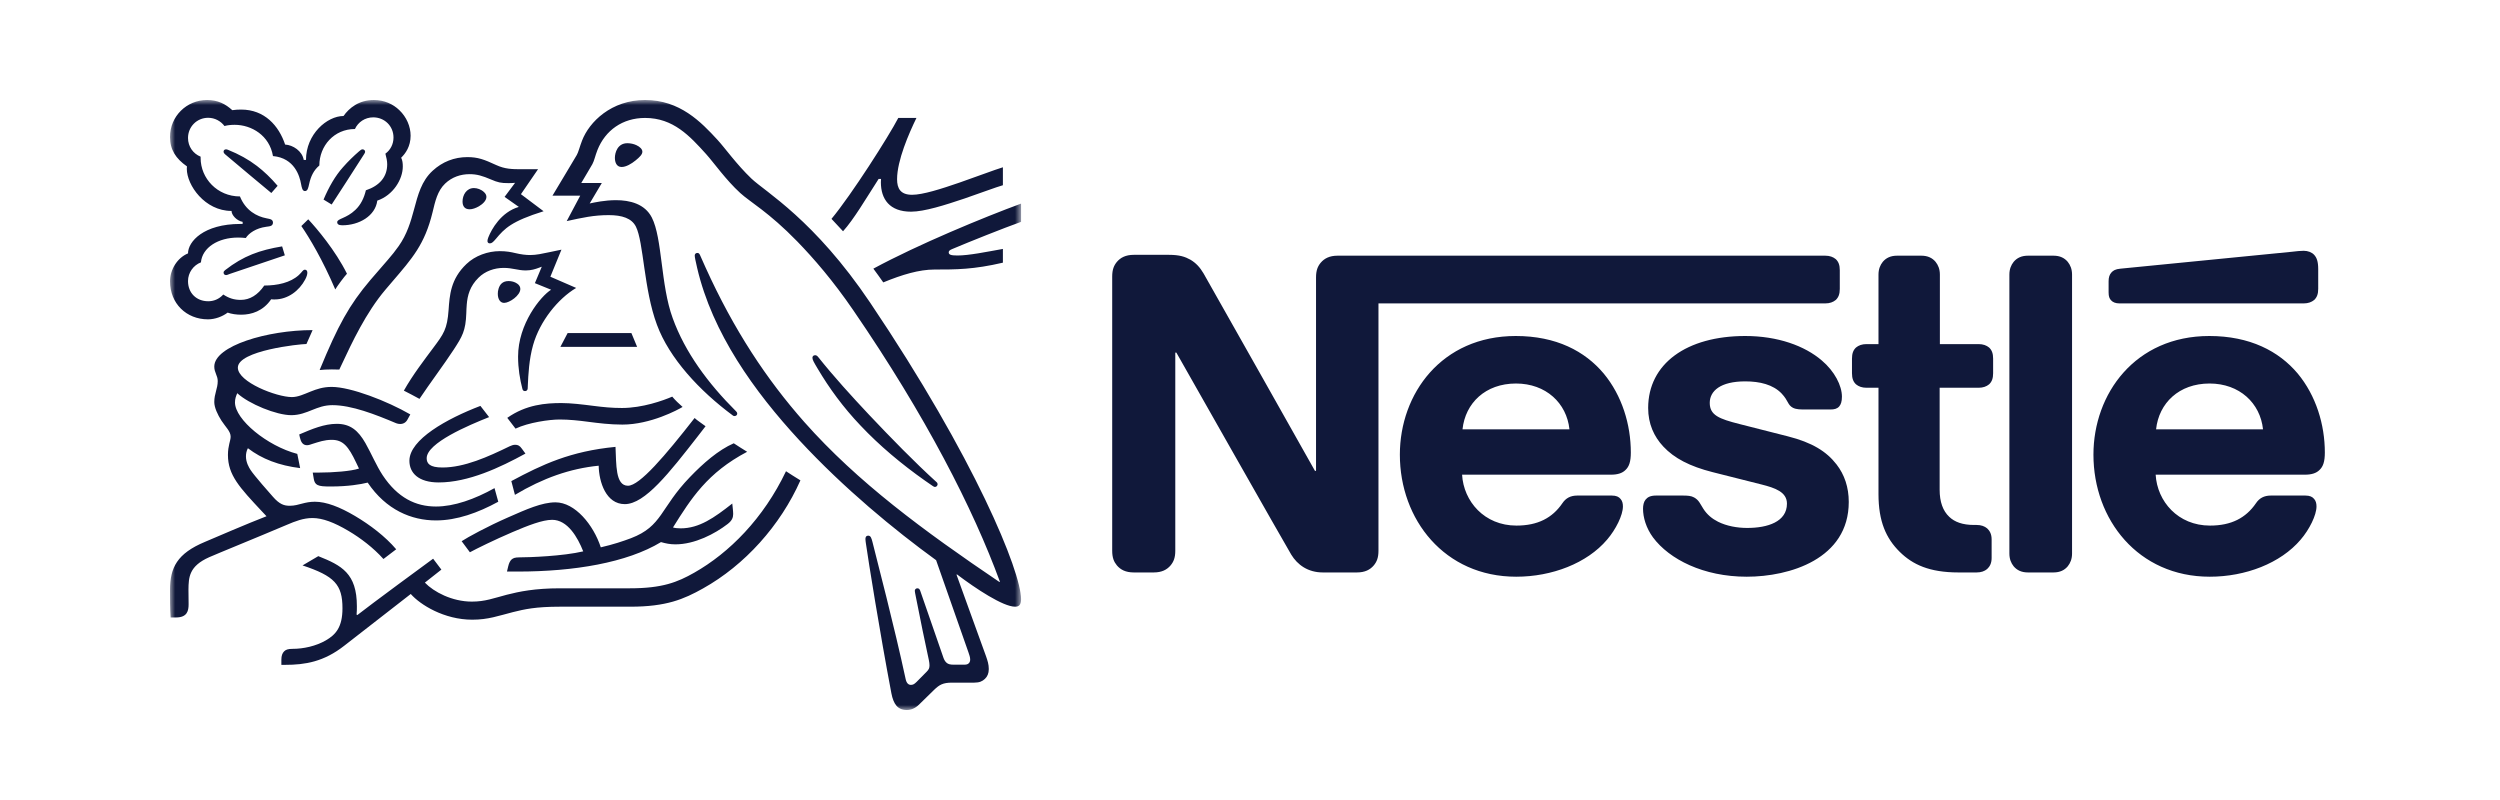 <?xml version="1.0" encoding="UTF-8"?>
<svg width="250px" height="80px" viewBox="0 0 250 80" version="1.1" xmlns="http://www.w3.org/2000/svg" xmlns:xlink="http://www.w3.org/1999/xlink">
    <title>Logo_Customer_Nestle</title>
    <defs>
        <polygon id="path-1" points="0 0 85.107 0 85.107 61 0 61"></polygon>
    </defs>
    <g id="Logo_Customer_Nestle" stroke="none" stroke-width="1" fill="none" fill-rule="evenodd">
        <g id="Group-10" transform="translate(17, 10)">
            <path d="M198.608,32.93 C198.888,30.31 200.898,28.351 203.956,28.351 C206.95,28.351 209.025,30.31 209.302,32.93 L198.608,32.93 Z M203.934,23.6 C196.514,23.6 192.344,29.373 192.344,35.466 C192.344,41.962 196.812,47.671 203.977,47.671 C207.548,47.671 211.057,46.33 213.066,43.964 C213.944,42.942 214.65,41.515 214.65,40.642 C214.65,40.344 214.584,40.088 214.414,39.896 C214.243,39.683 213.986,39.555 213.536,39.555 L210.094,39.555 C209.409,39.555 208.939,39.811 208.597,40.322 C207.591,41.792 206.137,42.559 203.999,42.559 C200.791,42.559 198.717,40.131 198.566,37.468 L213.495,37.468 C214.156,37.468 214.628,37.319 214.949,36.999 C215.312,36.658 215.484,36.169 215.484,35.252 C215.484,32.462 214.606,29.564 212.767,27.349 C210.885,25.113 207.977,23.6 203.934,23.6 L203.934,23.6 Z M213.365,20.341 C213.815,20.341 214.156,20.213 214.414,20 C214.691,19.744 214.821,19.403 214.821,18.892 L214.821,16.91 C214.821,16.144 214.67,15.761 214.414,15.483 C214.179,15.228 213.794,15.079 213.365,15.079 C213.024,15.079 212.682,15.121 212.104,15.185 L195.038,16.868 C194.544,16.91 194.31,17.059 194.139,17.252 C193.947,17.465 193.86,17.742 193.86,18.125 L193.86,19.232 C193.86,19.659 193.947,19.85 194.097,20.021 C194.289,20.235 194.568,20.341 194.952,20.341 L213.365,20.341 Z M129.251,32.93 C129.53,30.31 131.539,28.351 134.599,28.351 C137.592,28.351 139.668,30.31 139.945,32.93 L129.251,32.93 Z M183.938,45.349 C183.938,45.903 184.109,46.308 184.365,46.628 C184.687,47.011 185.135,47.245 185.797,47.245 L188.344,47.245 C189.006,47.245 189.455,47.011 189.776,46.628 C190.032,46.308 190.205,45.903 190.205,45.349 L190.205,17.466 C190.205,16.911 190.032,16.507 189.776,16.186 C189.455,15.803 189.006,15.568 188.344,15.568 L185.797,15.568 C185.135,15.568 184.687,15.803 184.365,16.186 C184.109,16.507 183.938,16.911 183.938,17.466 L183.938,45.349 Z M170.849,24.41 L169.651,24.41 C169.201,24.41 168.861,24.538 168.604,24.75 C168.326,25.005 168.198,25.347 168.198,25.858 L168.198,27.327 C168.198,27.839 168.326,28.18 168.604,28.435 C168.861,28.648 169.201,28.776 169.651,28.776 L170.849,28.776 L170.849,39.407 C170.849,42.133 171.598,43.836 172.988,45.2 C174.27,46.457 175.94,47.245 178.848,47.245 L180.665,47.245 C181.115,47.245 181.457,47.118 181.713,46.904 C181.991,46.649 182.163,46.308 182.163,45.797 L182.163,43.943 C182.163,43.433 181.991,43.091 181.713,42.836 C181.457,42.624 181.115,42.496 180.665,42.496 L180.409,42.496 C179.254,42.496 178.462,42.197 177.928,41.686 C177.286,41.088 176.965,40.174 176.965,38.98 L176.965,28.776 L180.858,28.776 C181.307,28.776 181.649,28.648 181.906,28.435 C182.184,28.18 182.312,27.839 182.312,27.327 L182.312,25.858 C182.312,25.347 182.184,25.005 181.906,24.75 C181.649,24.538 181.307,24.41 180.858,24.41 L176.988,24.41 L176.988,17.465 C176.988,16.91 176.815,16.506 176.559,16.186 C176.239,15.803 175.789,15.568 175.126,15.568 L172.71,15.568 C172.047,15.568 171.598,15.803 171.276,16.186 C171.021,16.506 170.849,16.91 170.849,17.465 L170.849,24.41 Z M157.525,23.6 C151.666,23.6 147.816,26.369 147.816,30.8 C147.816,32.376 148.392,33.654 149.333,34.656 C150.425,35.827 151.985,36.637 154.253,37.212 L159.151,38.448 C160.498,38.789 161.695,39.193 161.695,40.364 C161.695,42.176 159.77,42.794 157.718,42.794 C156.712,42.794 155.665,42.602 154.809,42.176 C154.21,41.877 153.697,41.452 153.333,40.876 C153.013,40.386 152.906,40.023 152.414,39.747 C152.115,39.576 151.751,39.555 151.259,39.555 L148.608,39.555 C148.03,39.555 147.751,39.726 147.559,39.96 C147.367,40.195 147.303,40.536 147.303,40.876 C147.303,41.728 147.602,42.794 148.308,43.752 C149.933,45.925 153.333,47.671 157.675,47.671 C161.952,47.671 167.876,45.903 167.876,40.195 C167.876,38.725 167.448,37.468 166.656,36.445 C165.651,35.145 164.219,34.251 161.782,33.633 L156.927,32.398 C154.916,31.886 153.975,31.524 153.975,30.288 C153.975,29.096 155.045,28.137 157.525,28.137 C158.98,28.137 160.306,28.457 161.162,29.351 C161.866,30.097 161.738,30.48 162.294,30.779 C162.638,30.949 163.022,30.949 163.62,30.949 L166.038,30.949 C166.423,30.949 166.7,30.885 166.914,30.651 C167.085,30.458 167.193,30.161 167.193,29.671 C167.193,28.563 166.464,27.137 165.182,26.049 C163.47,24.58 160.776,23.6 157.525,23.6 L157.525,23.6 Z M134.578,23.6 C127.156,23.6 122.986,29.373 122.986,35.466 C122.986,41.962 127.455,47.671 134.62,47.671 C138.192,47.671 141.699,46.33 143.708,43.964 C144.586,42.942 145.292,41.515 145.292,40.642 C145.292,40.344 145.228,40.088 145.057,39.896 C144.885,39.683 144.629,39.555 144.18,39.555 L140.736,39.555 C140.052,39.555 139.582,39.811 139.239,40.322 C138.236,41.792 136.78,42.559 134.64,42.559 C131.433,42.559 129.358,40.131 129.209,37.468 L144.095,37.468 C144.757,37.468 145.228,37.319 145.549,36.999 C145.912,36.658 146.083,36.169 146.083,35.252 C146.083,32.462 145.206,29.564 143.367,27.349 C141.485,25.113 138.619,23.6 134.578,23.6 L134.578,23.6 Z M115.072,16.272 C114.772,16.634 114.603,17.039 114.603,17.742 L114.603,37.084 L114.495,37.084 C114.495,37.084 103.866,18.21 103.352,17.337 C102.989,16.719 102.583,16.293 102.047,15.973 C101.513,15.675 100.957,15.483 99.887,15.483 L96.38,15.483 C95.567,15.483 95.054,15.761 94.691,16.186 C94.392,16.548 94.22,16.953 94.22,17.656 L94.22,45.073 C94.22,45.776 94.392,46.18 94.691,46.542 C95.054,46.969 95.567,47.245 96.38,47.245 L98.369,47.245 C99.182,47.245 99.695,46.969 100.058,46.542 C100.358,46.18 100.529,45.776 100.529,45.073 L100.529,25.261 L100.636,25.261 C100.636,25.261 111.671,44.731 112.121,45.456 C112.741,46.478 113.789,47.245 115.287,47.245 L118.687,47.245 C119.5,47.245 120.013,46.969 120.376,46.542 C120.676,46.18 120.847,45.776 120.847,45.073 L120.847,20.341 L165.524,20.341 C165.973,20.341 166.314,20.213 166.571,20 C166.849,19.744 166.979,19.403 166.979,18.892 L166.979,17.017 C166.979,16.506 166.849,16.165 166.571,15.909 C166.314,15.696 165.973,15.568 165.524,15.568 L116.763,15.568 C115.949,15.568 115.436,15.845 115.072,16.272 L115.072,16.272 Z" id="Fill-1" fill="#10183A"></path>
            <g id="Group-9">
                <mask id="mask-2" fill="white">
                    <use xlink:href="#path-1"></use>
                </mask>
                <g id="Clip-8"></g>
                <path d="M50.298,42.745 C52.115,39.845 53.736,37.273 57.714,35.179 C57.293,34.925 56.693,34.537 56.377,34.328 C54.832,35.001 53.301,36.346 51.995,37.707 C48.992,40.817 49.263,42.611 46.096,43.821 C45.3,44.12 44.324,44.449 43.079,44.733 C42.343,42.476 40.497,40.234 38.546,40.234 C37.195,40.234 35.633,40.936 33.832,41.728 C31.716,42.655 29.78,43.717 29.165,44.12 L29.99,45.227 C30.62,44.883 32.437,43.986 34.253,43.209 C35.829,42.536 37.255,41.982 38.215,41.982 C39.762,41.982 40.767,43.732 41.322,45.137 C39.297,45.615 35.964,45.736 34.958,45.736 C34.493,45.736 34.327,45.81 34.163,45.944 C34.012,46.079 33.893,46.319 33.818,46.647 L33.697,47.156 L34.778,47.156 C40.392,47.156 45.69,46.273 49.098,44.21 C49.578,44.345 49.998,44.435 50.539,44.435 C52.49,44.435 54.501,43.373 55.762,42.401 C56.213,42.057 56.317,41.743 56.317,41.4 C56.317,41.235 56.302,41.085 56.288,40.936 L56.228,40.353 C54.425,41.773 52.925,42.835 51.064,42.835 C50.734,42.835 50.494,42.805 50.298,42.745 L50.298,42.745 Z M61.6,37.123 C59.349,41.848 55.927,45.286 52.415,47.275 C50.749,48.217 49.247,48.83 46.005,48.83 L38.996,48.83 C36.489,48.83 34.913,49.159 33.683,49.473 C32.362,49.817 31.521,50.161 30.186,50.161 C28.203,50.161 26.373,49.189 25.487,48.262 L27.138,46.961 L26.312,45.87 C25.832,46.213 19.963,50.534 18.733,51.506 L18.658,51.462 C18.688,51.162 18.688,50.893 18.688,50.624 C18.688,47.334 17.157,46.542 14.83,45.615 L13.253,46.542 C16.451,47.604 17.247,48.456 17.247,50.834 C17.247,52.717 16.571,53.465 15.595,54.033 C14.59,54.616 13.344,54.885 12.248,54.885 C11.782,54.885 11.572,54.975 11.408,55.14 C11.228,55.319 11.137,55.588 11.137,55.961 L11.137,56.485 L11.512,56.485 C13.524,56.485 15.386,56.171 17.427,54.572 L24.076,49.398 C25.022,50.475 27.409,51.969 30.229,51.969 C31.821,51.969 32.842,51.581 34.312,51.207 C35.453,50.923 36.564,50.669 38.996,50.669 L46.036,50.669 C49.638,50.669 51.379,49.922 53.301,48.845 C57.474,46.512 61.03,42.565 63.042,38.036 C62.516,37.707 62.021,37.407 61.6,37.123 L61.6,37.123 Z M33.727,31.785 C35.619,30.455 37.57,30.306 39.145,30.306 C40.092,30.306 41.203,30.44 42.373,30.59 C43.318,30.71 44.174,30.799 45.195,30.799 C47.251,30.799 49.323,30.052 50.224,29.663 C50.479,29.977 50.914,30.395 51.259,30.694 C50.824,30.964 48.061,32.459 45.24,32.459 C43.995,32.459 42.809,32.309 41.788,32.175 C40.887,32.055 39.912,31.95 38.966,31.95 C37.93,31.95 35.844,32.25 34.553,32.863 L33.727,31.785 Z M12.128,31.517 C12.939,31.517 13.599,31.248 14.229,30.993 C14.83,30.754 15.43,30.515 16.241,30.515 C18.163,30.515 20.534,31.442 22.62,32.324 C22.74,32.369 22.875,32.399 23.01,32.399 C23.34,32.399 23.596,32.25 23.76,31.936 L24.031,31.442 C21.734,30.111 18.072,28.691 16.166,28.691 C15.295,28.691 14.665,28.916 14.065,29.154 C13.39,29.424 12.804,29.708 12.187,29.708 C10.672,29.708 6.785,28.212 6.785,26.762 C6.785,25.058 12.969,24.401 13.645,24.401 L14.26,23.01 C9.771,23.01 4.428,24.58 4.428,26.658 C4.428,27.256 4.773,27.554 4.773,28.108 C4.773,28.855 4.428,29.364 4.428,30.201 C4.428,30.754 4.758,31.457 5.149,32.07 C5.568,32.713 6.064,33.132 6.064,33.67 C6.064,34.073 5.794,34.552 5.794,35.493 C5.794,37.512 6.949,38.738 9.201,41.146 L9.651,41.624 C7.79,42.341 4.322,43.836 3.512,44.18 C0.706,45.347 -7.19262753e-05,46.767 -7.19262753e-05,49.009 C-7.19262753e-05,49.876 -7.19262753e-05,50.863 0.06,51.746 L0.6,51.746 C1.726,51.746 1.861,51.073 1.861,50.429 C1.861,49.996 1.846,49.503 1.846,48.964 C1.861,47.723 1.906,46.617 3.918,45.721 C4.728,45.361 8.706,43.746 11.663,42.491 C12.534,42.117 13.344,41.803 14.244,41.803 C15.25,41.803 16.405,42.237 17.847,43.089 C19.063,43.807 20.339,44.778 21.344,45.9 L22.62,44.928 C21.525,43.642 20.009,42.491 18.493,41.593 C16.976,40.697 15.624,40.173 14.484,40.173 C13.99,40.173 13.585,40.263 13.238,40.353 C12.834,40.457 12.459,40.577 11.977,40.577 C11.423,40.577 10.958,40.443 10.282,39.664 C10.027,39.381 8.405,37.542 8.06,37.004 C7.895,36.75 7.595,36.242 7.595,35.643 C7.595,35.389 7.641,35.09 7.79,34.821 C9.186,35.897 10.912,36.555 13.014,36.81 L12.728,35.389 C9.711,34.597 6.498,31.95 6.498,30.246 C6.498,29.888 6.59,29.633 6.725,29.319 C7.895,30.395 10.642,31.517 12.128,31.517 L12.128,31.517 Z M39.041,24.684 L46.711,24.684 L46.141,23.309 L39.762,23.309 L39.041,24.684 Z M78.217,14.906 C80.018,14.144 83.245,12.858 85.107,12.185 L85.107,10.361 C81.369,11.737 74.81,14.443 70.336,16.865 C70.457,17.015 71.238,18.106 71.327,18.24 C73.219,17.463 74.915,16.954 76.446,16.954 C78.592,16.954 80.349,16.954 83.29,16.267 L83.29,14.892 C81.639,15.19 79.883,15.55 78.743,15.55 C78.067,15.55 77.872,15.46 77.872,15.235 C77.872,15.101 77.962,15.011 78.217,14.906 L78.217,14.906 Z M74.21,9.479 C73.039,9.479 72.708,8.835 72.708,7.924 C72.708,6.041 73.894,3.334 74.645,1.794 L72.829,1.794 C71.883,3.618 68.16,9.464 66.149,11.886 L67.304,13.127 C68.386,11.931 69.572,9.898 70.862,7.894 L71.103,7.894 C71.103,7.999 71.088,8.118 71.088,8.223 C71.088,9.913 71.958,11.168 74.104,11.168 C75.425,11.168 77.497,10.511 79.448,9.853 C81.069,9.3 82.555,8.732 83.29,8.522 L83.29,6.728 C82.45,6.982 80.739,7.641 78.968,8.253 C77.106,8.896 75.275,9.479 74.21,9.479 L74.21,9.479 Z M34.493,39.485 L34.133,38.11 C37.225,36.45 40.047,35.12 44.55,34.687 C44.64,36.406 44.52,38.574 45.796,38.574 C46.966,38.574 49.518,35.568 52.46,31.801 C52.731,32.055 53.166,32.324 53.556,32.623 L52.805,33.595 C49.939,37.273 47.492,40.413 45.48,40.413 C43.605,40.413 42.899,38.215 42.868,36.57 C40.001,36.854 37.3,37.811 34.493,39.485 L34.493,39.485 Z M32.452,38.813 C30.47,39.919 28.414,40.652 26.599,40.652 C24.571,40.652 22.77,39.785 21.269,37.526 C20.638,36.57 20.144,35.374 19.543,34.312 C18.823,33.057 18.042,32.384 16.675,32.384 C15.43,32.384 14.214,32.892 12.923,33.446 L12.984,33.73 C13.088,34.193 13.269,34.522 13.704,34.522 C13.899,34.522 14.094,34.432 14.2,34.402 C14.92,34.178 15.445,33.984 16.181,33.984 C17.306,33.984 17.847,34.641 18.612,36.256 L18.898,36.854 C18.117,37.123 16.285,37.258 14.92,37.258 L14.274,37.258 L14.38,37.901 C14.424,38.17 14.53,38.394 14.755,38.499 C15.025,38.633 15.415,38.649 16.09,38.649 C17.802,38.649 19.047,38.439 19.768,38.26 C21.614,40.996 24.151,42.043 26.599,42.043 C28.684,42.043 30.8,41.28 32.827,40.173 L32.452,38.813 Z M26.868,38.244 C24.841,38.244 23.94,37.288 23.94,36.077 C23.94,33.954 27.678,31.875 31.041,30.59 L31.911,31.711 C29.84,32.534 25.668,34.298 25.668,35.823 C25.668,36.361 25.982,36.75 27.243,36.75 C29.434,36.75 31.791,35.688 33.967,34.627 C34.133,34.552 34.327,34.477 34.508,34.477 C34.793,34.477 34.974,34.567 35.184,34.866 L35.544,35.359 C33.007,36.75 29.84,38.244 26.868,38.244 L26.868,38.244 Z M32.781,19.377 C32.781,19.227 32.796,19.048 32.857,18.868 C32.977,18.479 33.232,18.106 33.862,18.106 C34.148,18.106 34.463,18.181 34.718,18.36 C34.944,18.509 35.033,18.704 35.033,18.898 C35.033,19.541 33.953,20.289 33.413,20.289 C33.022,20.289 32.781,19.915 32.781,19.377 L32.781,19.377 Z M29.254,10.152 C29.254,9.509 29.645,8.806 30.395,8.806 C30.725,8.806 31.116,8.941 31.401,9.21 C31.567,9.36 31.641,9.524 31.641,9.688 C31.641,10.047 31.296,10.392 30.892,10.631 C30.576,10.81 30.245,10.929 29.96,10.929 C29.495,10.929 29.254,10.646 29.254,10.152 L29.254,10.152 Z M44.489,5.787 C44.489,5.263 44.759,4.321 45.735,4.321 C46.065,4.321 46.381,4.396 46.636,4.515 C46.996,4.68 47.237,4.919 47.237,5.173 C47.237,5.442 46.966,5.711 46.561,6.041 C46.141,6.385 45.6,6.699 45.165,6.699 C44.64,6.699 44.489,6.205 44.489,5.787 L44.489,5.787 Z M5.989,17.388 C5.794,17.463 5.703,17.508 5.599,17.508 C5.434,17.508 5.358,17.373 5.358,17.268 C5.358,17.164 5.404,17.104 5.509,17.015 C7.354,15.579 8.976,15.011 11.213,14.638 L11.483,15.534 L5.989,17.388 Z M16.166,10.451 L15.355,9.957 C15.88,8.717 16.526,7.58 17.292,6.728 C17.832,6.115 18.343,5.622 18.912,5.128 C19.047,5.024 19.122,4.934 19.257,4.934 C19.409,4.934 19.512,5.053 19.512,5.173 C19.512,5.233 19.483,5.308 19.423,5.398 C18.507,6.818 16.721,9.629 16.166,10.451 L16.166,10.451 Z M5.524,5.442 C5.389,5.323 5.358,5.248 5.358,5.158 C5.358,5.053 5.434,4.934 5.599,4.934 C5.658,4.934 5.719,4.949 5.794,4.979 C6.906,5.427 7.85,5.95 8.691,6.593 C9.396,7.132 10.087,7.789 10.762,8.582 L10.132,9.3 C9.351,8.656 6.83,6.549 5.524,5.442 L5.524,5.442 Z M16.526,18.943 C16.751,18.569 17.427,17.658 17.697,17.373 C16.542,15.041 14.65,12.813 13.824,11.931 L13.134,12.604 C13.93,13.756 15.265,15.983 16.526,18.943 L16.526,18.943 Z M64.828,25.716 C64.723,25.581 64.633,25.522 64.512,25.522 C64.333,25.522 64.243,25.641 64.243,25.776 C64.243,25.985 64.393,26.239 64.768,26.867 C65.908,28.796 67.32,30.739 69.061,32.563 C70.936,34.552 73.144,36.406 75.501,38.066 L76.236,38.574 C76.341,38.649 76.415,38.693 76.506,38.693 C76.656,38.693 76.761,38.543 76.761,38.424 C76.761,38.349 76.731,38.275 76.641,38.2 C74.45,36.211 72.093,33.79 69.887,31.457 C68.16,29.618 66.39,27.674 64.828,25.716 L64.828,25.716 Z M26.312,24.804 C25.457,25.955 24.287,27.466 23.386,29.065 C23.671,29.199 24.617,29.708 24.947,29.888 C25.982,28.332 27.423,26.419 28.368,24.968 C29.224,23.652 29.57,23.084 29.63,21.32 C29.645,21.021 29.645,20.737 29.675,20.454 C29.749,19.541 29.99,18.614 30.861,17.762 C31.507,17.119 32.437,16.79 33.367,16.79 C34.268,16.79 34.793,17.044 35.573,17.044 C36.129,17.044 36.535,16.91 36.894,16.775 L37.179,16.67 L36.489,18.315 L38.111,18.973 C37.074,19.616 34.808,22.381 34.808,25.656 C34.808,26.837 34.988,27.929 35.243,28.9 C35.273,29.005 35.334,29.109 35.498,29.109 C35.648,29.109 35.754,29.02 35.769,28.855 L35.784,28.512 C35.829,27.51 35.903,25.925 36.309,24.505 C36.985,22.112 38.801,19.87 40.617,18.793 L38.036,17.672 L39.145,14.966 L37.93,15.22 C37.195,15.369 36.655,15.504 36.009,15.504 C35.589,15.504 35.108,15.445 34.539,15.31 C34.102,15.206 33.638,15.115 32.977,15.115 C31.791,15.115 30.516,15.564 29.645,16.401 C28.054,17.911 27.963,19.541 27.859,20.991 C27.724,22.919 27.363,23.398 26.312,24.804 L26.312,24.804 Z M22.86,14.622 C22.155,15.624 21.645,16.118 20.038,18.001 C17.922,20.498 16.811,22.516 14.965,27.002 C15.265,26.972 15.701,26.942 16.181,26.942 C16.421,26.942 16.616,26.942 16.931,26.957 L17.157,26.478 C18.192,24.266 19.588,21.276 21.539,18.973 L22.215,18.181 C24.226,15.833 25.471,14.443 26.252,11.243 C26.523,10.107 26.748,9.091 27.513,8.358 C28.203,7.7 29.074,7.416 29.96,7.416 C30.711,7.416 31.266,7.595 32.076,7.939 C32.812,8.253 33.082,8.313 33.862,8.313 C34.133,8.313 34.327,8.298 34.508,8.283 L33.458,9.688 L34.883,10.691 C33.097,11.214 32.151,12.933 31.837,13.725 C31.776,13.89 31.746,13.995 31.746,14.099 C31.746,14.218 31.806,14.338 31.986,14.338 C32.181,14.338 32.331,14.188 32.586,13.89 C33.458,12.843 34.148,12.126 37.36,11.124 L35.093,9.419 L36.804,6.923 L35.199,6.923 C34.178,6.923 33.502,6.908 32.617,6.504 C31.416,5.95 30.8,5.711 29.735,5.711 C28.429,5.711 27.243,6.175 26.267,7.072 C25.142,8.104 24.796,9.479 24.391,10.989 C24.076,12.155 23.701,13.441 22.86,14.622 L22.86,14.622 Z M18.493,2.901 C18.808,2.213 19.498,1.735 20.323,1.735 C21.449,1.735 22.35,2.602 22.35,3.752 C22.35,4.425 22.035,5.009 21.539,5.367 C21.645,5.756 21.72,6.1 21.72,6.429 C21.72,7.685 20.969,8.567 19.588,9.03 C19.409,9.793 19.078,10.481 18.537,10.989 C17.637,11.856 16.721,11.856 16.721,12.215 C16.721,12.409 16.856,12.529 17.232,12.529 C18.898,12.529 20.534,11.602 20.729,10.062 C22.319,9.524 23.28,7.924 23.28,6.654 C23.28,6.325 23.251,6.041 23.116,5.771 C23.55,5.353 24.061,4.635 24.061,3.573 C24.061,2.647 23.656,1.705 22.935,1.017 C22.305,0.404 21.419,-0 20.383,-0 C18.883,-0 17.907,0.808 17.352,1.6 C15.715,1.6 13.599,3.409 13.599,5.996 L13.374,5.996 C13.223,5.099 12.293,4.5 11.512,4.456 C10.883,2.572 9.456,0.957 7.115,0.957 C6.844,0.957 6.514,0.972 6.229,1.017 C5.539,0.389 4.773,-0 3.707,-0 C1.666,-0 -7.19262753e-05,1.63 -7.19262753e-05,3.693 C-7.19262753e-05,4.979 0.585,5.861 1.696,6.639 C1.696,6.639 1.681,6.803 1.681,6.877 C1.681,8.522 3.482,11.094 6.154,11.094 C6.154,11.512 6.679,12.081 7.264,12.185 L7.264,12.394 L7.039,12.394 C3.362,12.394 1.801,14.159 1.801,15.34 C0.706,15.789 -7.19262753e-05,16.999 -7.19262753e-05,18.121 C-7.19262753e-05,20.348 1.636,21.934 3.797,21.934 C4.518,21.934 5.253,21.649 5.764,21.261 C6.139,21.395 6.62,21.47 7.115,21.47 C8.15,21.47 9.306,21.112 10.116,19.929 C10.237,19.945 10.341,19.945 10.462,19.945 C11.782,19.945 12.923,19.078 13.524,17.942 C13.674,17.658 13.734,17.433 13.734,17.268 C13.734,17.104 13.659,16.97 13.494,16.97 C13.284,16.97 13.253,17.164 12.879,17.508 C12.038,18.271 10.747,18.554 9.427,18.554 C8.781,19.497 7.986,19.99 7.07,19.99 C6.394,19.99 5.869,19.811 5.329,19.451 C4.893,19.929 4.353,20.125 3.827,20.125 C2.642,20.125 1.801,19.302 1.801,18.106 C1.801,17.268 2.341,16.521 3.092,16.237 C3.227,14.757 4.818,13.756 6.799,13.756 C7.055,13.756 7.31,13.77 7.58,13.8 C7.88,13.321 8.601,12.813 9.621,12.678 C9.832,12.649 9.996,12.634 10.116,12.574 C10.237,12.514 10.297,12.394 10.297,12.26 C10.297,12.14 10.252,12.035 10.132,11.961 C10.027,11.901 9.847,11.871 9.636,11.827 C8.691,11.647 7.565,11.064 6.995,9.644 C4.728,9.644 3.062,7.835 3.062,5.802 L3.062,5.667 C2.311,5.367 1.801,4.649 1.801,3.798 C1.801,2.676 2.687,1.779 3.812,1.779 C4.488,1.779 5.074,2.109 5.449,2.602 C5.764,2.512 6.124,2.482 6.469,2.482 C8.15,2.482 9.952,3.544 10.297,5.607 C12.459,5.802 12.969,7.625 13.103,8.387 C13.179,8.777 13.238,9.106 13.494,9.106 C13.765,9.106 13.824,8.806 13.914,8.402 C14.079,7.641 14.364,7.027 14.935,6.549 C14.935,4.591 16.405,2.901 18.493,2.901 L18.493,2.901 Z M70.021,20.273 C64.438,11.976 59.53,9.18 58.149,7.864 C56.633,6.414 55.477,4.77 54.742,3.977 C53.105,2.198 50.99,-0 47.507,-0 C44.144,-0 41.922,2.183 41.203,4.067 C40.991,4.605 40.828,5.263 40.677,5.502 C40.347,6.041 38.861,8.567 38.246,9.569 L41.022,9.569 L39.671,12.11 C41.247,11.766 42.373,11.512 43.874,11.512 C45.21,11.512 46.17,11.827 46.591,12.664 C47.371,14.218 47.371,18.928 48.692,22.471 C49.923,25.806 52.925,29.065 56.302,31.562 C56.347,31.591 56.393,31.607 56.452,31.607 C56.618,31.607 56.723,31.487 56.723,31.367 C56.723,31.278 56.693,31.218 56.618,31.143 C53.796,28.332 51.499,25.222 50.269,21.814 C49.053,18.495 49.247,13.83 48.182,11.752 C47.476,10.377 45.976,10.017 44.595,10.017 C43.484,10.017 42.448,10.242 41.968,10.346 L43.183,8.298 L41.127,8.298 C41.563,7.535 42.013,6.833 42.238,6.414 C42.433,6.055 42.508,5.607 42.748,4.994 C43.529,3.036 45.255,1.794 47.507,1.794 C50.328,1.794 51.979,3.603 53.615,5.413 C54.367,6.25 55.597,7.999 57.023,9.3 C57.998,10.197 59.859,11.199 62.726,14.144 C64.378,15.848 66.299,18.061 68.326,21.021 C75.575,31.591 80.334,40.906 82.991,48.172 L82.945,48.202 C75.335,43.059 68.746,38.2 63.432,32.204 C59.665,27.943 56.393,23.01 53.541,16.716 C53.345,16.296 53.181,15.908 53,15.504 C52.925,15.34 52.851,15.295 52.731,15.295 C52.581,15.295 52.474,15.4 52.474,15.55 C52.474,15.714 52.55,16.072 52.715,16.79 C54.232,23.309 58.433,29.154 62.922,34.013 C67.395,38.843 72.453,42.999 76.611,46.019 L79.853,55.259 C79.928,55.483 80.018,55.722 80.018,55.947 C80.018,56.111 79.973,56.246 79.868,56.335 C79.777,56.425 79.657,56.47 79.387,56.47 L78.413,56.47 C77.991,56.47 77.827,56.41 77.676,56.291 C77.526,56.171 77.421,55.991 77.347,55.783 C77.061,54.915 75.35,50.056 75.02,49.069 C74.96,48.89 74.854,48.83 74.734,48.83 C74.585,48.83 74.48,48.95 74.48,49.084 C74.48,49.204 74.525,49.339 74.6,49.757 C75.034,51.969 75.545,54.452 75.755,55.393 C75.846,55.827 75.95,56.23 75.95,56.53 C75.95,56.799 75.89,56.948 75.665,57.173 L74.66,58.189 C74.42,58.429 74.285,58.488 74.089,58.488 C73.849,58.488 73.654,58.324 73.564,57.905 C72.424,52.597 70.697,46.019 70.246,44.195 C70.142,43.792 70.066,43.567 69.827,43.567 C69.616,43.567 69.542,43.717 69.542,43.896 C69.542,44.031 69.572,44.195 69.586,44.314 C69.857,46.199 70.952,53.061 72.138,59.326 C72.348,60.402 72.753,61 73.684,61 C74.104,61 74.509,60.835 74.885,60.477 C75.501,59.863 75.68,59.699 76.415,58.981 C76.941,58.474 77.301,58.264 78.201,58.264 L80.424,58.264 C80.949,58.264 81.234,58.129 81.489,57.89 C81.729,57.666 81.879,57.352 81.879,56.903 C81.879,56.44 81.759,56.066 81.595,55.602 C81.024,54.078 79.193,48.92 78.652,47.47 L78.697,47.439 C80.574,48.86 83.306,50.669 84.506,50.669 C84.881,50.669 85.107,50.505 85.107,49.922 C85.107,47.17 80.513,35.853 70.021,20.273 L70.021,20.273 Z" id="Fill-7" fill="#10183A" mask="url(#mask-2)"></path>
            </g>
        </g>
    </g>
</svg>
